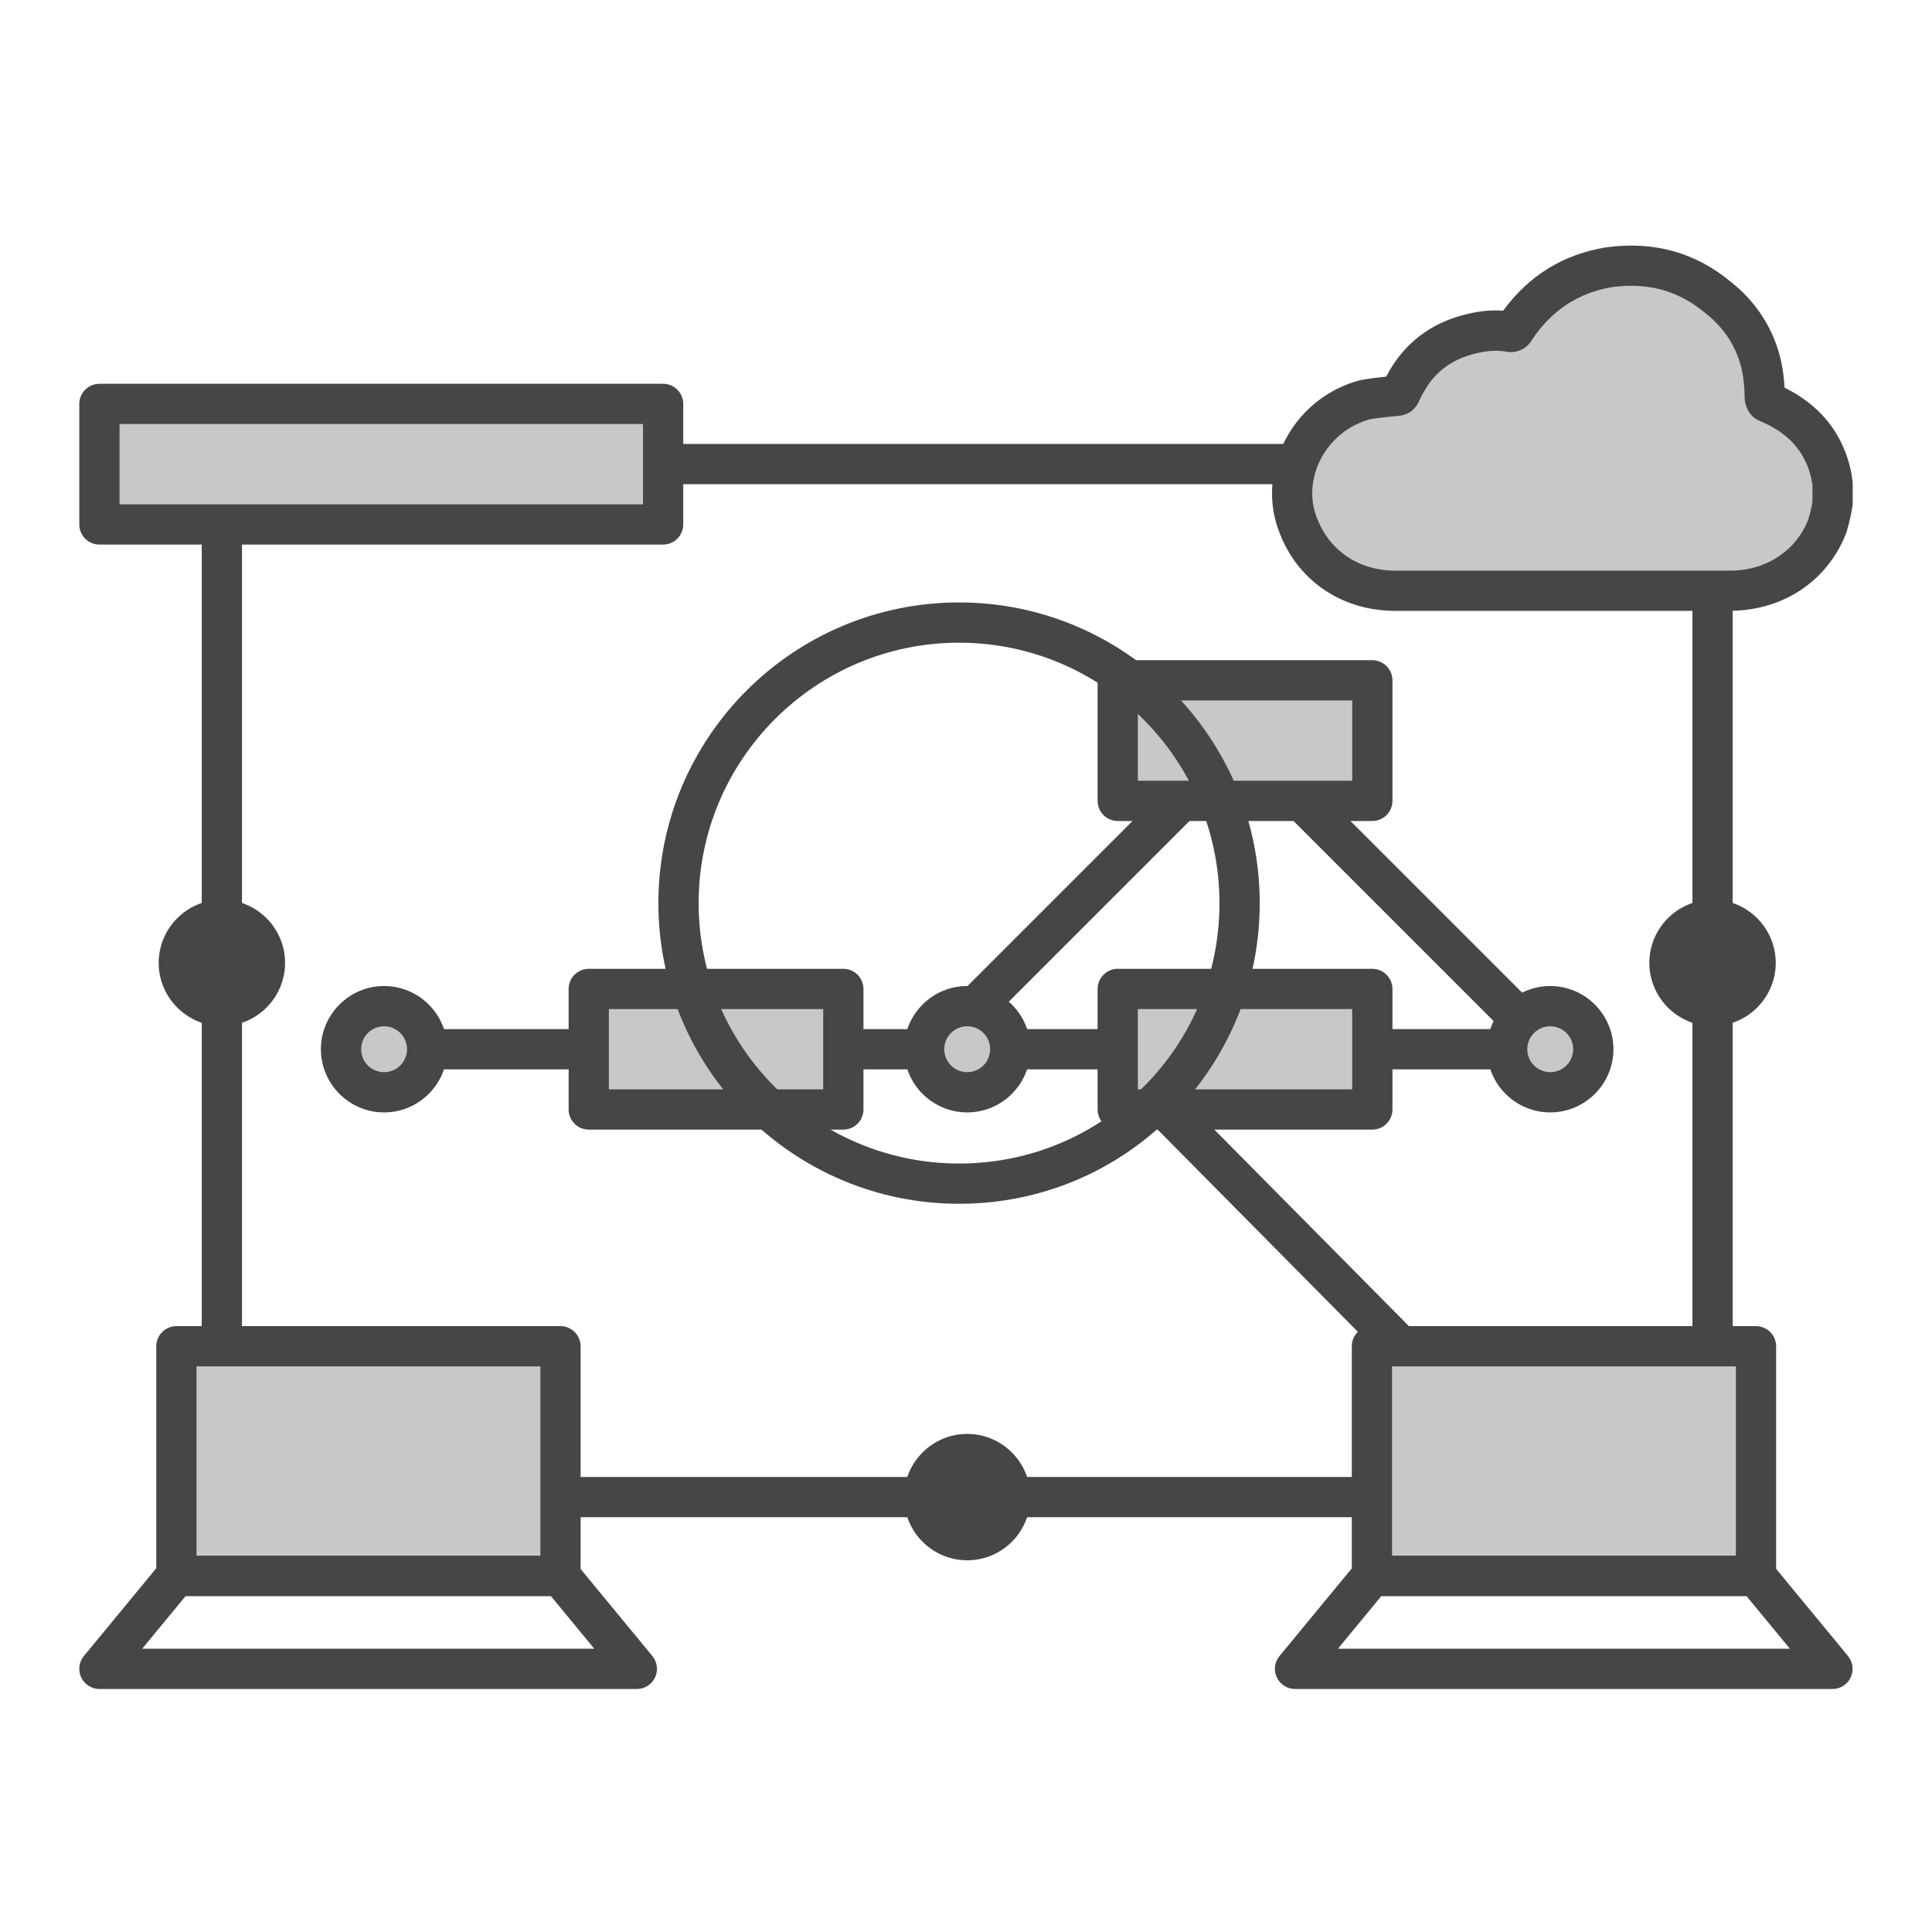 <?xml version="1.0" encoding="UTF-8"?><svg id="Security_Networking" xmlns="http://www.w3.org/2000/svg" viewBox="0 0 192 192"><defs><style>.cls-1{fill:#c8c8c8;}.cls-2{fill:#464646;}</style></defs><path class="cls-2" d="m154.06,106.27H38.17c-1.1,0-2-.9-2-2s.9-2,2-2h53.7l30.09-30.09c.75-.75,2.08-.75,2.83,0l30.68,30.67c.57.57.74,1.43.43,2.18-.31.75-1.04,1.23-1.85,1.23Zm-56.52-4h51.69l-25.85-25.85-25.85,25.85Z"/><rect class="cls-1" x="58.5" y="98.28" width="25.3" height="11.98"/><path class="cls-2" d="m83.81,112.26h-25.3c-1.1,0-2-.9-2-2v-11.98c0-1.1.9-2,2-2h25.3c1.1,0,2,.9,2,2v11.98c0,1.1-.9,2-2,2Zm-23.3-4h21.3v-7.98h-21.3v7.98Z"/><rect class="cls-1" x="111.07" y="98.28" width="25.3" height="11.98"/><path class="cls-2" d="m136.38,112.26h-25.3c-1.1,0-2-.9-2-2v-11.98c0-1.1.9-2,2-2h25.3c1.1,0,2,.9,2,2v11.98c0,1.1-.9,2-2,2Zm-23.3-4h21.3v-7.98h-21.3v7.98Z"/><rect class="cls-1" x="111.07" y="67.6" width="25.3" height="11.98"/><path class="cls-2" d="m136.38,81.59h-25.3c-1.1,0-2-.9-2-2v-11.98c0-1.1.9-2,2-2h25.3c1.1,0,2,.9,2,2v11.98c0,1.1-.9,2-2,2Zm-23.3-4h21.3v-7.98h-21.3v7.98Z"/><circle class="cls-1" cx="38.17" cy="104.27" r="4.28"/><path class="cls-2" d="m38.17,110.55c-3.46,0-6.28-2.82-6.28-6.28s2.82-6.28,6.28-6.28,6.28,2.82,6.28,6.28-2.82,6.28-6.28,6.28Zm0-8.56c-1.26,0-2.28,1.02-2.28,2.28s1.02,2.28,2.28,2.28,2.28-1.02,2.28-2.28-1.02-2.28-2.28-2.28Z"/><circle class="cls-1" cx="96.12" cy="104.27" r="4.28"/><path class="cls-2" d="m96.12,110.55c-3.46,0-6.28-2.82-6.28-6.28s2.82-6.28,6.28-6.28,6.28,2.82,6.28,6.28-2.82,6.28-6.28,6.28Zm0-8.56c-1.26,0-2.28,1.02-2.28,2.28s1.02,2.28,2.28,2.28,2.28-1.02,2.28-2.28-1.02-2.28-2.28-2.28Z"/><circle class="cls-1" cx="154.06" cy="104.27" r="4.28"/><path class="cls-2" d="m154.06,110.55c-3.46,0-6.28-2.82-6.28-6.28s2.82-6.28,6.28-6.28,6.28,2.82,6.28,6.28-2.82,6.28-6.28,6.28Zm0-8.56c-1.26,0-2.28,1.02-2.28,2.28s1.02,2.28,2.28,2.28,2.28-1.02,2.28-2.28-1.02-2.28-2.28-2.28Z"/><path class="cls-2" d="m95.31,119.63c-16.48,0-29.88-13.4-29.88-29.88s13.4-29.88,29.88-29.88,29.88,13.4,29.88,29.88c0,7.96-3.1,15.45-8.72,21.09-5.65,5.67-13.16,8.79-21.16,8.79Zm0-55.76c-14.27,0-25.88,11.61-25.88,25.88s11.61,25.88,25.88,25.88c6.93,0,13.44-2.7,18.33-7.61,4.87-4.88,7.55-11.37,7.55-18.27,0-14.27-11.61-25.88-25.88-25.88Z"/><path class="cls-2" d="m138.43,135.03c-.51,0-1.03-.2-1.42-.59l-23.37-23.6c-.78-.78-.77-2.05.01-2.83.78-.78,2.05-.77,2.83.01l23.37,23.6c.78.78.77,2.05-.01,2.83-.39.39-.9.58-1.41.58Z"/><path class="cls-2" d="m170.19,150.78H22.05c-1.1,0-2-.9-2-2V46.12c0-1.1.9-2,2-2h148.14c1.1,0,2,.9,2,2v102.66c0,1.1-.9,2-2,2Zm-146.14-4h144.14V48.12H24.05v98.66Z"/><rect class="cls-1" x="9.88" y="40.13" width="56.02" height="11.98"/><path class="cls-2" d="m65.9,54.12H9.88c-1.1,0-2-.9-2-2v-11.98c0-1.1.9-2,2-2h56.02c1.1,0,2,.9,2,2v11.98c0,1.1-.9,2-2,2Zm-54.02-4h52.02v-7.98H11.88v7.98Z"/><circle class="cls-2" cx="170.19" cy="95.69" r="4.28"/><path class="cls-2" d="m170.19,101.97c-3.46,0-6.28-2.82-6.28-6.28s2.82-6.28,6.28-6.28,6.28,2.82,6.28,6.28-2.82,6.28-6.28,6.28Zm0-8.56c-1.26,0-2.28,1.02-2.28,2.28s1.02,2.28,2.28,2.28,2.28-1.02,2.28-2.28-1.02-2.28-2.28-2.28Z"/><circle class="cls-2" cx="22.05" cy="95.69" r="4.28"/><path class="cls-2" d="m22.05,101.97c-3.46,0-6.28-2.82-6.28-6.28s2.82-6.28,6.28-6.28,6.28,2.82,6.28,6.28-2.82,6.28-6.28,6.28Zm0-8.56c-1.26,0-2.28,1.02-2.28,2.28s1.02,2.28,2.28,2.28,2.28-1.02,2.28-2.28-1.02-2.28-2.28-2.28Z"/><circle class="cls-2" cx="96.12" cy="148.78" r="4.28"/><path class="cls-2" d="m96.12,155.06c-3.46,0-6.28-2.82-6.28-6.28s2.82-6.28,6.28-6.28,6.28,2.82,6.28,6.28-2.82,6.28-6.28,6.28Zm0-8.56c-1.26,0-2.28,1.02-2.28,2.28s1.02,2.28,2.28,2.28,2.28-1.02,2.28-2.28-1.02-2.28-2.28-2.28Z"/><rect class="cls-1" x="17.53" y="133.79" width="38.17" height="22.82"/><path class="cls-2" d="m55.7,158.61H17.53c-1.1,0-2-.9-2-2v-22.82c0-1.1.9-2,2-2h38.17c1.1,0,2,.9,2,2v22.82c0,1.1-.9,2-2,2Zm-36.17-4h34.17v-18.82H19.53v18.82Z"/><path class="cls-2" d="m63.3,167.85H9.88c-.77,0-1.48-.45-1.81-1.15-.33-.7-.23-1.53.27-2.13l7.62-9.24c.38-.46.95-.73,1.54-.73h38.17c.6,0,1.16.27,1.54.73l7.62,9.24c.49.6.6,1.43.27,2.13-.33.7-1.03,1.15-1.81,1.15Zm-49.17-4h44.93l-4.32-5.24H18.45l-4.32,5.24Z"/><rect class="cls-1" x="136.34" y="133.79" width="38.17" height="22.82"/><path class="cls-2" d="m174.51,158.61h-38.17c-1.1,0-2-.9-2-2v-22.82c0-1.1.9-2,2-2h38.17c1.1,0,2,.9,2,2v22.82c0,1.1-.9,2-2,2Zm-36.17-4h34.17v-18.82h-34.17v18.82Z"/><path class="cls-2" d="m182.12,167.85h-53.42c-.77,0-1.48-.45-1.81-1.15-.33-.7-.23-1.53.27-2.13l7.62-9.24c.38-.46.95-.73,1.54-.73h38.17c.6,0,1.16.27,1.54.73l7.62,9.24c.49.6.6,1.43.27,2.13-.33.7-1.03,1.15-1.81,1.15Zm-49.17-4h44.93l-4.32-5.24h-36.28l-4.32,5.24Z"/><path id="Cloud" class="cls-1" d="m182.02,47.38c-.04-.2-.09-.38-.13-.56-.82-3.18-2.88-5.41-6.11-6.8-.31-.09-.31-.2-.41-.48,0-1.07-.1-2.13-.3-3.1-.6-2.8-2.11-5.12-4.33-6.87-3.12-2.61-6.74-3.58-10.87-3-4.03.68-7.14,2.81-9.36,6.2-.1.2-.3.29-.61.2-1.21-.2-2.41-.09-3.62.2-3.32.77-5.64,2.71-7.05,5.81-.1.2-.1.39-.5.39-1,.1-2.11.2-3.11.39-3.56.94-6.13,3.81-6.94,7.08-.43,1.73-.37,3.57.3,5.3,1.21,3.29,3.88,5.56,7.19,6.31.79.18,1.61.27,2.46.27h33.31c.89,0,1.75-.1,2.56-.3,3.27-.77,5.89-3.01,7.1-6.18.2-.68.4-1.46.5-2.23v-1.84c0-.29-.1-.49-.1-.78Z"/><path class="cls-2" d="m171.95,60.71h-33.31c-.99,0-1.97-.11-2.9-.32-4.04-.91-7.19-3.67-8.63-7.57-.78-2.03-.91-4.28-.37-6.48,1.03-4.17,4.24-7.44,8.37-8.54.04-.01.09-.02.13-.03.83-.16,1.71-.26,2.52-.34,1.67-3.25,4.4-5.37,8.08-6.23,1.25-.3,2.42-.41,3.54-.32,2.52-3.46,5.93-5.58,10.16-6.29,4.78-.67,8.96.49,12.49,3.44,2.57,2.02,4.32,4.8,5,7.98.16.81.27,1.67.32,2.52,3.4,1.67,5.58,4.29,6.48,7.78.05.19.08.36.12.54.03.12.06.31.07.45.05.24.1.51.1.85v1.84c0,.09,0,.17-.02.26-.12.91-.35,1.79-.56,2.52-.02.05-.03.11-.05.16-1.44,3.78-4.54,6.49-8.52,7.42-.97.23-1.98.35-3.02.35Zm-35.88-19.02c-2.65.73-4.79,2.92-5.45,5.61-.35,1.4-.27,2.82.23,4.11.97,2.63,3.07,4.47,5.77,5.08.66.15,1.32.22,2.02.22h33.31c.72,0,1.43-.08,2.1-.24,2.64-.62,4.7-2.39,5.67-4.87.15-.54.31-1.15.4-1.73v-1.7c-.03-.11-.07-.28-.09-.5l-.08-.36c-.64-2.48-2.23-4.25-4.88-5.4-1.15-.4-1.45-1.29-1.56-1.63-.07-.21-.13-.51-.13-.73,0-.92-.09-1.86-.26-2.71-.49-2.27-1.71-4.2-3.61-5.7-2.71-2.27-5.75-3.1-9.35-2.6-3.31.56-6,2.33-7.93,5.26-.56.94-1.62,1.38-2.72,1.12-.83-.12-1.73-.06-2.75.18-2.72.63-4.53,2.12-5.7,4.69-.55,1.27-1.56,1.52-2.19,1.55l-.32.03c-.84.08-1.7.17-2.47.31Zm47.94,5.67s0,.02,0,.03c0,0,0-.02,0-.03Z"/></svg>
